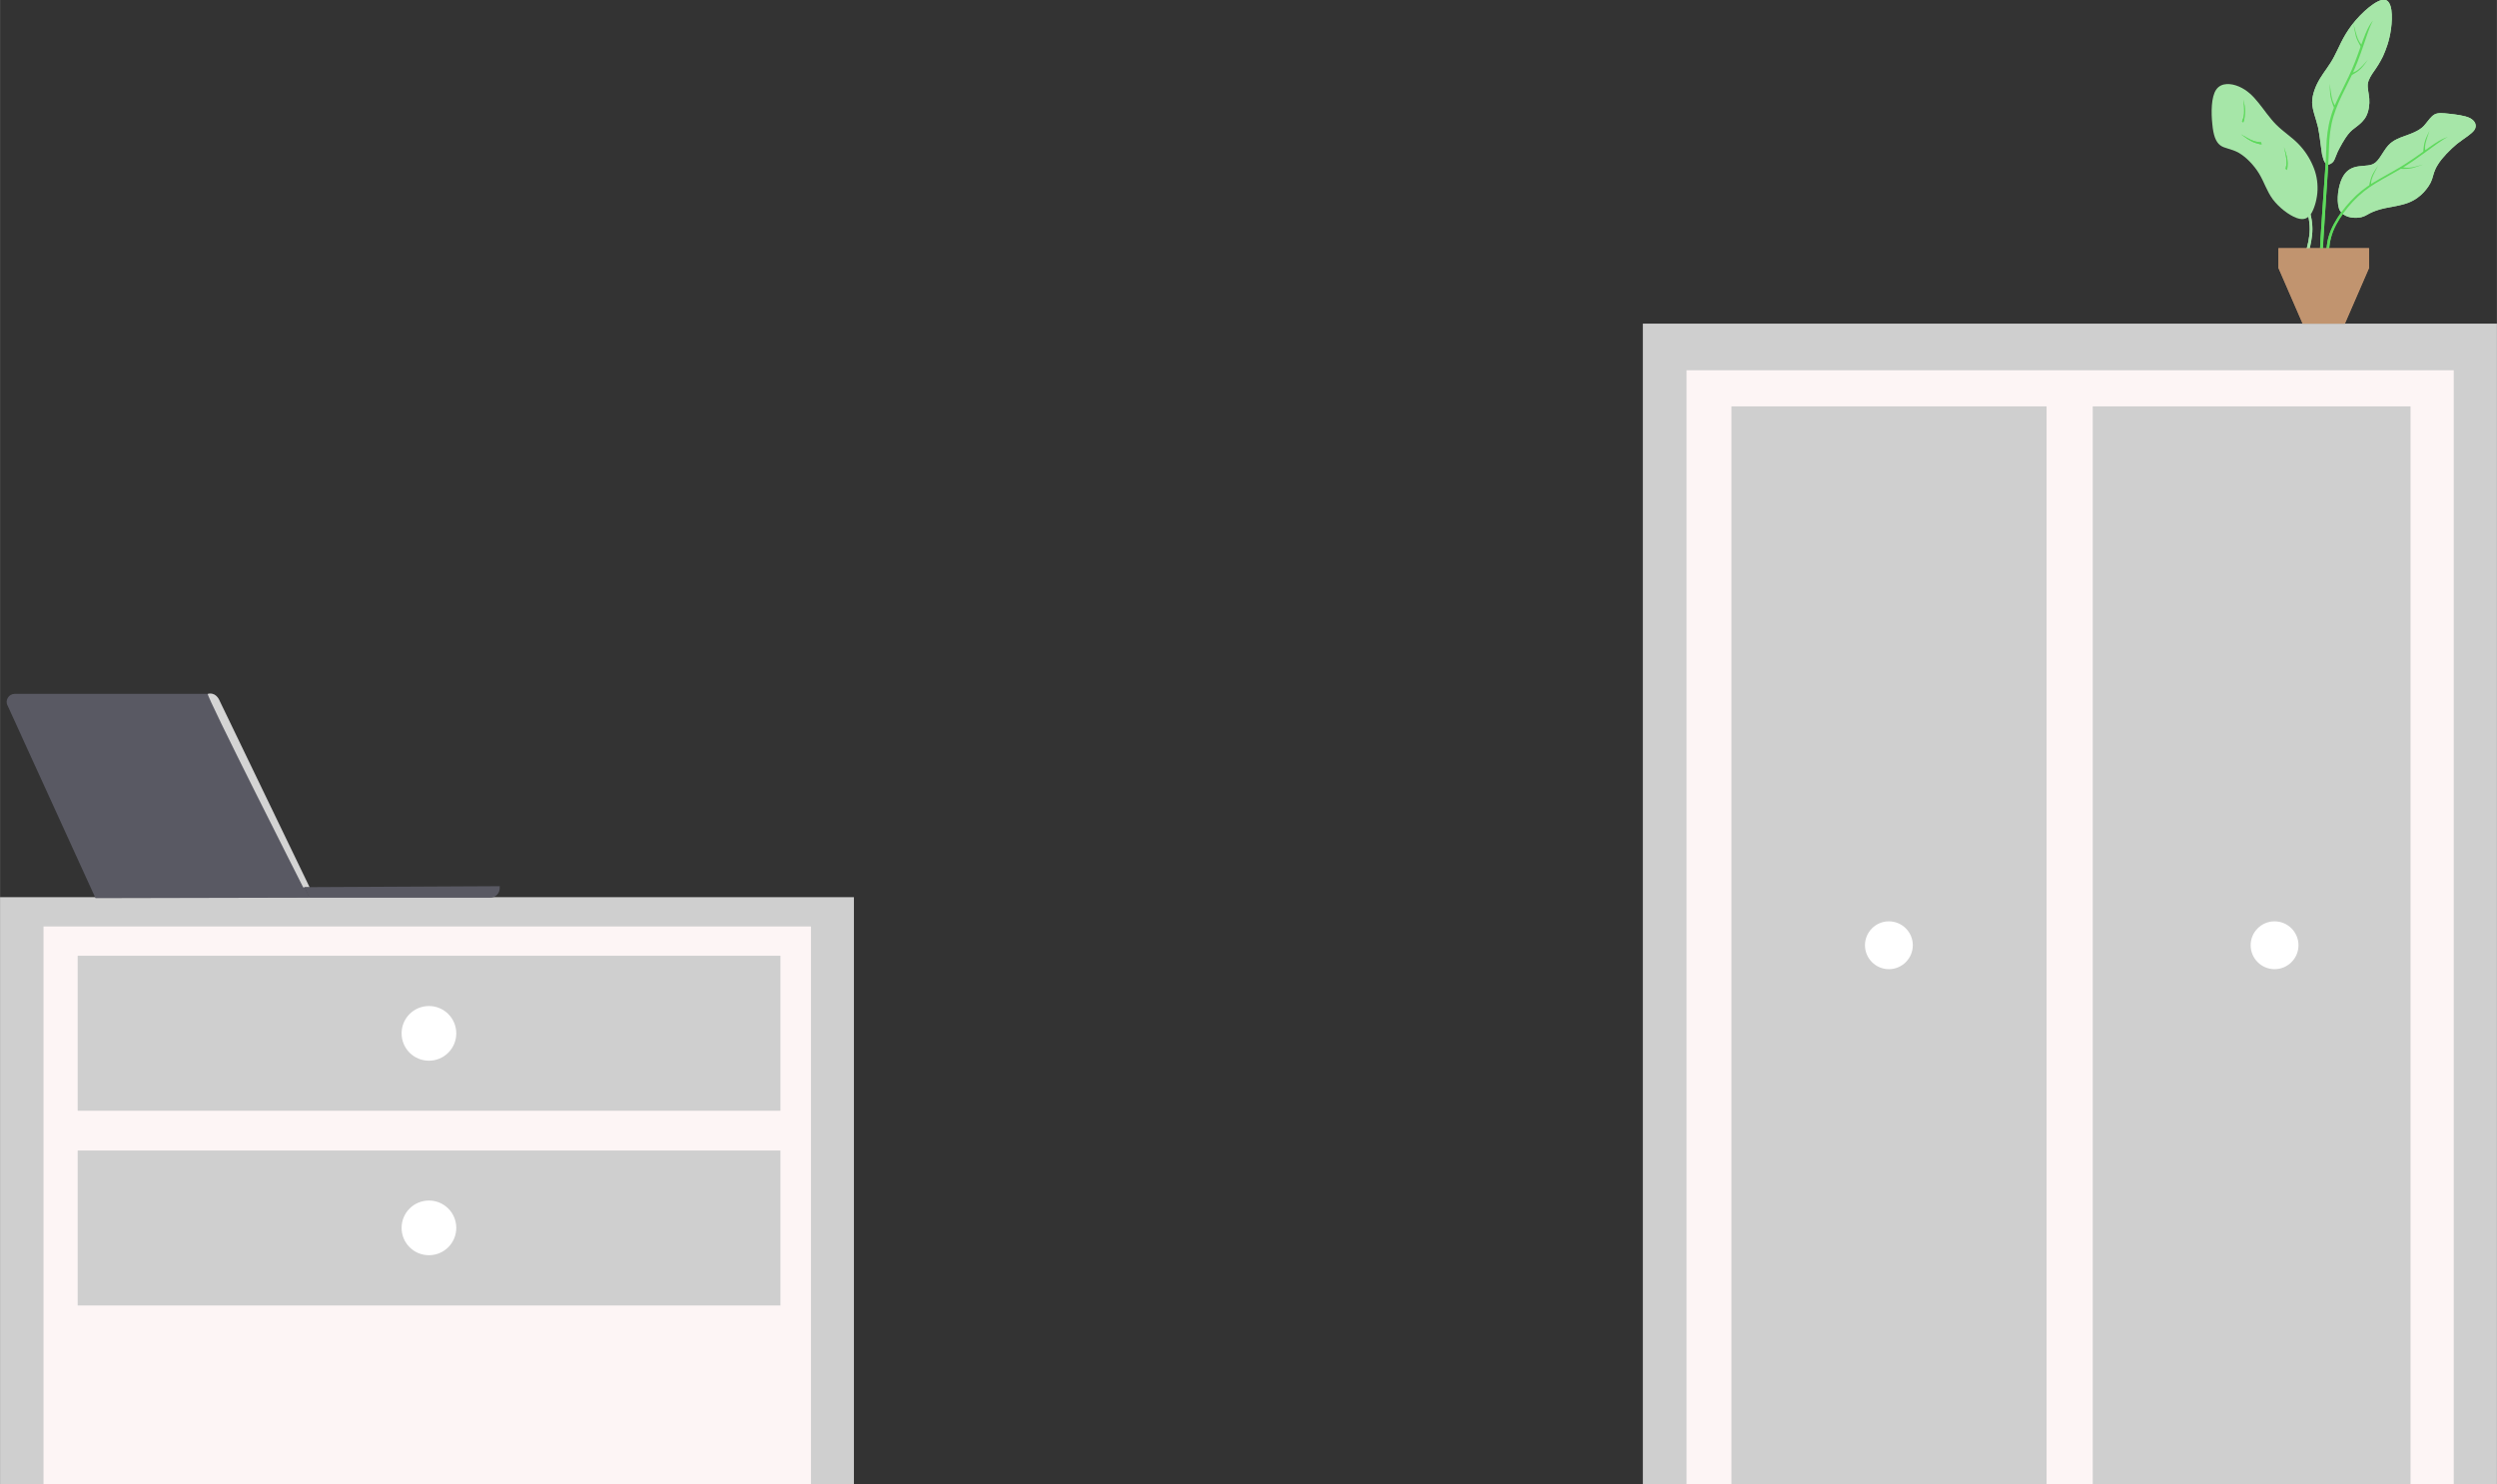 <?xml version="1.0" encoding="UTF-8"?>
<!DOCTYPE svg PUBLIC "-//W3C//DTD SVG 1.1//EN" "http://www.w3.org/Graphics/SVG/1.1/DTD/svg11.dtd">
<!-- Creator: CorelDRAW X5 -->
<svg xmlns="http://www.w3.org/2000/svg" xml:space="preserve" width="113.281mm" height="67.352mm" style="shape-rendering:geometricPrecision; text-rendering:geometricPrecision; image-rendering:optimizeQuality; fill-rule:evenodd; clip-rule:evenodd"
viewBox="0 0 10229 6082"
 xmlns:xlink="http://www.w3.org/1999/xlink">
 <rect x="0" y="0" width="10229" height="6082" fill="#333333" stroke="none"/>
 <defs>
  <style type="text/css">
   <![CDATA[
    .fil6 {fill:#5ED95C}
    .fil5 {fill:#A6E6A8}
    .fil0 {fill:#CFCFCF}
    .fil1 {fill:#FDF5F5}
    .fil2 {fill:white}
    .fil7 {fill:#C1946F}
    .fil3 {fill:#595963;fill-rule:nonzero}
    .fil4 {fill:#D4D4D4;fill-rule:nonzero}
   ]]>
  </style>
 </defs>
 <g id="Vrstva_x0020_1">
  <polygon class="fil0" points="0,6082 3498,6082 3498,3676 0,3676 "/>
  <polygon class="fil1" points="178,6082 3322,6082 3322,3796 178,3796 "/>
  <polygon class="fil0" points="318,4551 3197,4551 3197,3916 318,3916 "/>
  <polygon class="fil0" points="318,5349 3197,5349 3197,4714 318,4714 "/>
  <path class="fil2" d="M1757 4122c62,0 112,50 112,112 0,62 -50,112 -112,112 -62,0 -112,-50 -112,-112 0,-62 50,-112 112,-112z"/>
  <path class="fil2" d="M1757 4919c62,0 112,50 112,112 0,62 -50,112 -112,112 -62,0 -112,-50 -112,-112 0,-62 50,-112 112,-112z"/>
  <path class="fil3" d="M30 2889l361 791 877 -2 -381 -823c-4,-8 -11,-12 -20,-12l-807 0c-24,0 -40,25 -30,47l0 0z"/>
  <path class="fil4" d="M1268 3635l-371 -769c0,0 -14,-31 -46,-23 -10,2 391,793 391,793l26 0z"/>
  <path class="fil3" d="M2048 3631l-801 4 20 43 741 0c22,0 39,-18 39,-39l0 -7 0 0z"/>
  <polygon class="fil0" points="6730,6082 10229,6082 10229,1326 6730,1326 "/>
  <polygon class="fil1" points="6909,6082 10052,6082 10052,1517 6909,1517 "/>
  <polygon class="fil0" points="7093,6082 8384,6082 8384,1665 7093,1665 "/>
  <polygon class="fil0" points="8573,6082 9875,6082 9875,1665 8573,1665 "/>
  <path class="fil2" d="M7738 3775c54,0 98,44 98,98 0,54 -44,98 -98,98 -54,0 -98,-44 -98,-98 0,-54 44,-98 98,-98z"/>
  <path class="fil2" d="M9318 3775c54,0 98,44 98,98 0,54 -44,98 -98,98 -54,0 -98,-44 -98,-98 0,-54 44,-98 98,-98z"/>
  <path class="fil5" d="M9406 892c-30,-11 -70,-42 -95,-75 -25,-34 -35,-70 -56,-105 -21,-35 -54,-69 -84,-86 -30,-17 -58,-17 -76,-31 -18,-14 -28,-41 -32,-87 -5,-46 -5,-111 16,-141 21,-30 62,-26 94,-12 32,14 56,37 79,66 23,28 45,62 73,90 28,28 61,49 88,76 27,27 48,59 62,92 14,32 20,64 19,99 -1,34 -11,71 -24,94 -14,23 -32,32 -62,21z"/>
  <path class="fil5" d="M9586 864c-15,-29 -10,-84 3,-120 13,-36 33,-52 57,-59 24,-7 51,-4 71,-11 19,-7 30,-25 41,-42 11,-17 22,-35 37,-47 15,-12 34,-20 54,-27 19,-7 39,-14 53,-22 15,-8 25,-16 35,-29 11,-13 22,-30 36,-38 15,-8 33,-6 60,-3 27,3 64,7 86,18 22,12 29,31 18,48 -11,17 -40,33 -71,57 -30,25 -62,58 -78,84 -17,26 -19,44 -25,62 -6,18 -18,35 -33,52 -16,17 -36,33 -65,44 -29,11 -66,16 -95,22 -28,6 -48,14 -62,21 -15,8 -25,16 -48,18 -23,2 -60,-2 -75,-31z"/>
  <path class="fil5" d="M9513 635c-5,-29 -9,-75 -17,-114 -9,-38 -23,-68 -24,-101 0,-33 14,-68 32,-98 18,-30 40,-55 58,-90 19,-35 34,-79 73,-130 39,-51 103,-107 134,-103 32,4 33,69 26,120 -7,50 -21,85 -33,112 -13,26 -24,43 -36,60 -12,17 -23,34 -26,52 -2,18 4,38 6,61 2,23 -2,51 -12,71 -10,20 -26,33 -39,43 -13,10 -23,16 -37,34 -14,18 -31,49 -41,69 -9,20 -11,29 -16,38 -6,9 -16,16 -25,15 -9,-1 -17,-12 -23,-40z"/>
  <path class="fil5" d="M9443 1042c10,-34 19,-69 19,-104 0,-36 -9,-72 -23,-109 -14,-37 -32,-74 -55,-106 -23,-32 -51,-60 -78,-87 -28,-28 -55,-55 -83,-87 -28,-32 -55,-69 -74,-92 -18,-23 -28,-32 -37,-41 13,9 26,18 46,41 20,23 48,60 76,92 28,32 55,60 83,87 28,28 55,55 78,87 23,32 41,69 55,106 14,37 23,74 23,109 0,35 -8,69 -17,103 -5,0 -9,1 -14,1z"/>
  <path class="fil6" d="M9362 691c3,-8 6,-17 5,-31 -1,-15 -5,-36 -10,-57 5,16 10,32 13,46 2,14 2,25 1,33 -1,8 -1,12 -2,15 -3,-2 -5,-4 -8,-6z"/>
  <path class="fil6" d="M9263 582c-9,0 -18,0 -32,-5 -14,-5 -32,-16 -51,-27 14,10 27,20 40,27 12,7 23,10 31,12 7,2 11,3 15,3 -1,-3 -2,-6 -3,-9z"/>
  <path class="fil6" d="M9184 497c4,-8 8,-16 9,-31 1,-15 0,-36 -2,-58 3,17 6,33 6,47 0,14 -2,25 -3,33 -2,8 -3,11 -4,15 -2,-2 -5,-5 -7,-7z"/>
  <path class="fil6" d="M9516 1041c-4,-6 24,-362 25,-437 1,-42 6,-86 18,-126 12,-40 29,-76 47,-112 18,-36 36,-72 52,-113 16,-41 31,-87 41,-116 10,-29 16,-41 22,-53 -10,13 -19,26 -31,55 -12,29 -27,75 -43,116 -16,41 -34,77 -52,113 -18,36 -36,72 -47,112 -12,40 -17,84 -18,126 -1,76 -31,424 -25,432 5,-1 7,3 11,2z"/>
  <path class="fil6" d="M9570 438c-6,-8 -12,-16 -16,-32 -4,-16 -7,-39 -10,-63 0,18 1,37 3,52 3,15 7,27 10,35 3,8 5,12 7,16 2,-3 4,-5 6,-8z"/>
  <path class="fil6" d="M9630 299c9,-2 18,-4 30,-13 12,-9 26,-25 41,-42 -10,14 -20,28 -30,38 -10,10 -20,16 -27,20 -7,4 -10,6 -14,7 0,-4 0,-7 0,-11z"/>
  <path class="fil6" d="M9679 188c-7,-7 -14,-15 -20,-30 -6,-15 -12,-39 -18,-62 3,18 6,37 10,52 4,15 11,26 15,34 4,8 7,11 9,15 1,-3 3,-6 4,-9z"/>
  <path class="fil6" d="M9540 1077c0,-36 0,-71 10,-106 9,-34 28,-67 51,-99 23,-32 51,-62 82,-87 31,-25 65,-44 99,-63 34,-19 68,-38 103,-62 35,-24 72,-52 96,-69 24,-17 35,-24 47,-30 -15,5 -30,11 -55,28 -26,17 -62,45 -97,68 -35,24 -69,43 -103,62 -34,19 -68,38 -99,63 -31,25 -58,55 -82,87 -23,32 -42,65 -52,99 -10,34 -11,69 -12,104 4,2 9,3 13,5z"/>
  <path class="fil6" d="M9714 761c-1,-9 -1,-18 4,-32 5,-14 15,-33 25,-52 -9,14 -19,28 -25,41 -6,13 -8,24 -10,31 -2,8 -2,11 -3,15 3,-1 6,-2 9,-4z"/>
  <path class="fil6" d="M9838 683c9,3 17,5 32,4 15,-1 36,-7 56,-13 -16,6 -32,12 -45,15 -14,3 -25,3 -33,3 -8,0 -12,0 -16,-1 2,-3 4,-5 6,-8z"/>
  <path class="fil6" d="M9937 622c-2,-9 -4,-17 -1,-32 3,-14 10,-35 17,-55 -7,15 -15,30 -19,44 -4,13 -5,25 -6,32 0,8 -1,12 -1,16 3,-2 6,-3 8,-5z"/>
  <polygon class="fil7" points="9433,1326 9606,1326 9705,1098 9705,1017 9334,1017 9334,1098 "/>
  <path class="fil5" d="M9586 864c-15,-29 -10,-84 3,-120 13,-36 33,-52 57,-59 24,-7 51,-4 71,-11 19,-7 30,-25 41,-42 11,-17 22,-35 37,-47 15,-12 34,-20 54,-27 19,-7 39,-14 53,-22 15,-8 25,-16 35,-29 11,-13 22,-30 36,-38 15,-8 33,-6 60,-3 27,3 64,7 86,18 22,12 29,31 18,48 -11,17 -40,33 -71,57 -30,25 -62,58 -78,84 -17,26 -19,44 -25,62 -6,18 -18,35 -33,52 -16,17 -36,33 -65,44 -29,11 -66,16 -95,22 -28,6 -48,14 -62,21 -15,8 -25,16 -48,18 -23,2 -60,-2 -75,-31z"/>
  <path class="fil5" d="M9513 635c-5,-29 -9,-75 -17,-114 -9,-38 -23,-68 -24,-101 0,-33 14,-68 32,-98 18,-30 40,-55 58,-90 19,-35 34,-79 73,-130 39,-51 103,-107 134,-103 32,4 33,69 26,120 -7,50 -21,85 -33,112 -13,26 -24,43 -36,60 -12,17 -23,34 -26,52 -2,18 4,38 6,61 2,23 -2,51 -12,71 -10,20 -26,33 -39,43 -13,10 -23,16 -37,34 -14,18 -31,49 -41,69 -9,20 -11,29 -16,38 -6,9 -16,16 -25,15 -9,-1 -17,-12 -23,-40z"/>
  <path class="fil5" d="M9443 1042c10,-34 19,-69 19,-104 0,-36 -9,-72 -23,-109 -14,-37 -32,-74 -55,-106 -23,-32 -51,-60 -78,-87 -28,-28 -55,-55 -83,-87 -28,-32 -55,-69 -74,-92 -18,-23 -28,-32 -37,-41 13,9 26,18 46,41 20,23 48,60 76,92 28,32 55,60 83,87 28,28 55,55 78,87 23,32 41,69 55,106 14,37 23,74 23,109 0,35 -8,69 -17,103 -5,0 -9,1 -14,1z"/>
  <path class="fil6" d="M9362 691c3,-8 6,-17 5,-31 -1,-15 -5,-36 -10,-57 5,16 10,32 13,46 2,14 2,25 1,33 -1,8 -1,12 -2,15 -3,-2 -5,-4 -8,-6z"/>
  <path class="fil6" d="M9263 582c-9,0 -18,0 -32,-5 -14,-5 -32,-16 -51,-27 14,10 27,20 40,27 12,7 23,10 31,12 7,2 11,3 15,3 -1,-3 -2,-6 -3,-9z"/>
  <path class="fil6" d="M9184 497c4,-8 8,-16 9,-31 1,-15 0,-36 -2,-58 3,17 6,33 6,47 0,14 -2,25 -3,33 -2,8 -3,11 -4,15 -2,-2 -5,-5 -7,-7z"/>
  <path class="fil6" d="M9516 1041c-4,-6 24,-362 25,-437 1,-42 6,-86 18,-126 12,-40 29,-76 47,-112 18,-36 36,-72 52,-113 16,-41 31,-87 41,-116 10,-29 16,-41 22,-53 -10,13 -19,26 -31,55 -12,29 -27,75 -43,116 -16,41 -34,77 -52,113 -18,36 -36,72 -47,112 -12,40 -17,84 -18,126 -1,76 -31,424 -25,432 5,-1 7,3 11,2z"/>
  <path class="fil6" d="M9570 438c-6,-8 -12,-16 -16,-32 -4,-16 -7,-39 -10,-63 0,18 1,37 3,52 3,15 7,27 10,35 3,8 5,12 7,16 2,-3 4,-5 6,-8z"/>
  <path class="fil6" d="M9630 299c9,-2 18,-4 30,-13 12,-9 26,-25 41,-42 -10,14 -20,28 -30,38 -10,10 -20,16 -27,20 -7,4 -10,6 -14,7 0,-4 0,-7 0,-11z"/>
  <path class="fil6" d="M9679 188c-7,-7 -14,-15 -20,-30 -6,-15 -12,-39 -18,-62 3,18 6,37 10,52 4,15 11,26 15,34 4,8 7,11 9,15 1,-3 3,-6 4,-9z"/>
  <path class="fil6" d="M9540 1077c0,-36 0,-71 10,-106 9,-34 28,-67 51,-99 23,-32 51,-62 82,-87 31,-25 65,-44 99,-63 34,-19 68,-38 103,-62 35,-24 72,-52 96,-69 24,-17 35,-24 47,-30 -15,5 -30,11 -55,28 -26,17 -62,45 -97,68 -35,24 -69,43 -103,62 -34,19 -68,38 -99,63 -31,25 -58,55 -82,87 -23,32 -42,65 -52,99 -10,34 -11,69 -12,104 4,2 9,3 13,5z"/>
  <path class="fil6" d="M9714 761c-1,-9 -1,-18 4,-32 5,-14 15,-33 25,-52 -9,14 -19,28 -25,41 -6,13 -8,24 -10,31 -2,8 -2,11 -3,15 3,-1 6,-2 9,-4z"/>
  <path class="fil6" d="M9838 683c9,3 17,5 32,4 15,-1 36,-7 56,-13 -16,6 -32,12 -45,15 -14,3 -25,3 -33,3 -8,0 -12,0 -16,-1 2,-3 4,-5 6,-8z"/>
  <path class="fil6" d="M9937 622c-2,-9 -4,-17 -1,-32 3,-14 10,-35 17,-55 -7,15 -15,30 -19,44 -4,13 -5,25 -6,32 0,8 -1,12 -1,16 3,-2 6,-3 8,-5z"/>
  <polygon class="fil7" points="9433,1326 9606,1326 9705,1098 9705,1017 9334,1017 9334,1098 "/>
 </g>
</svg>
